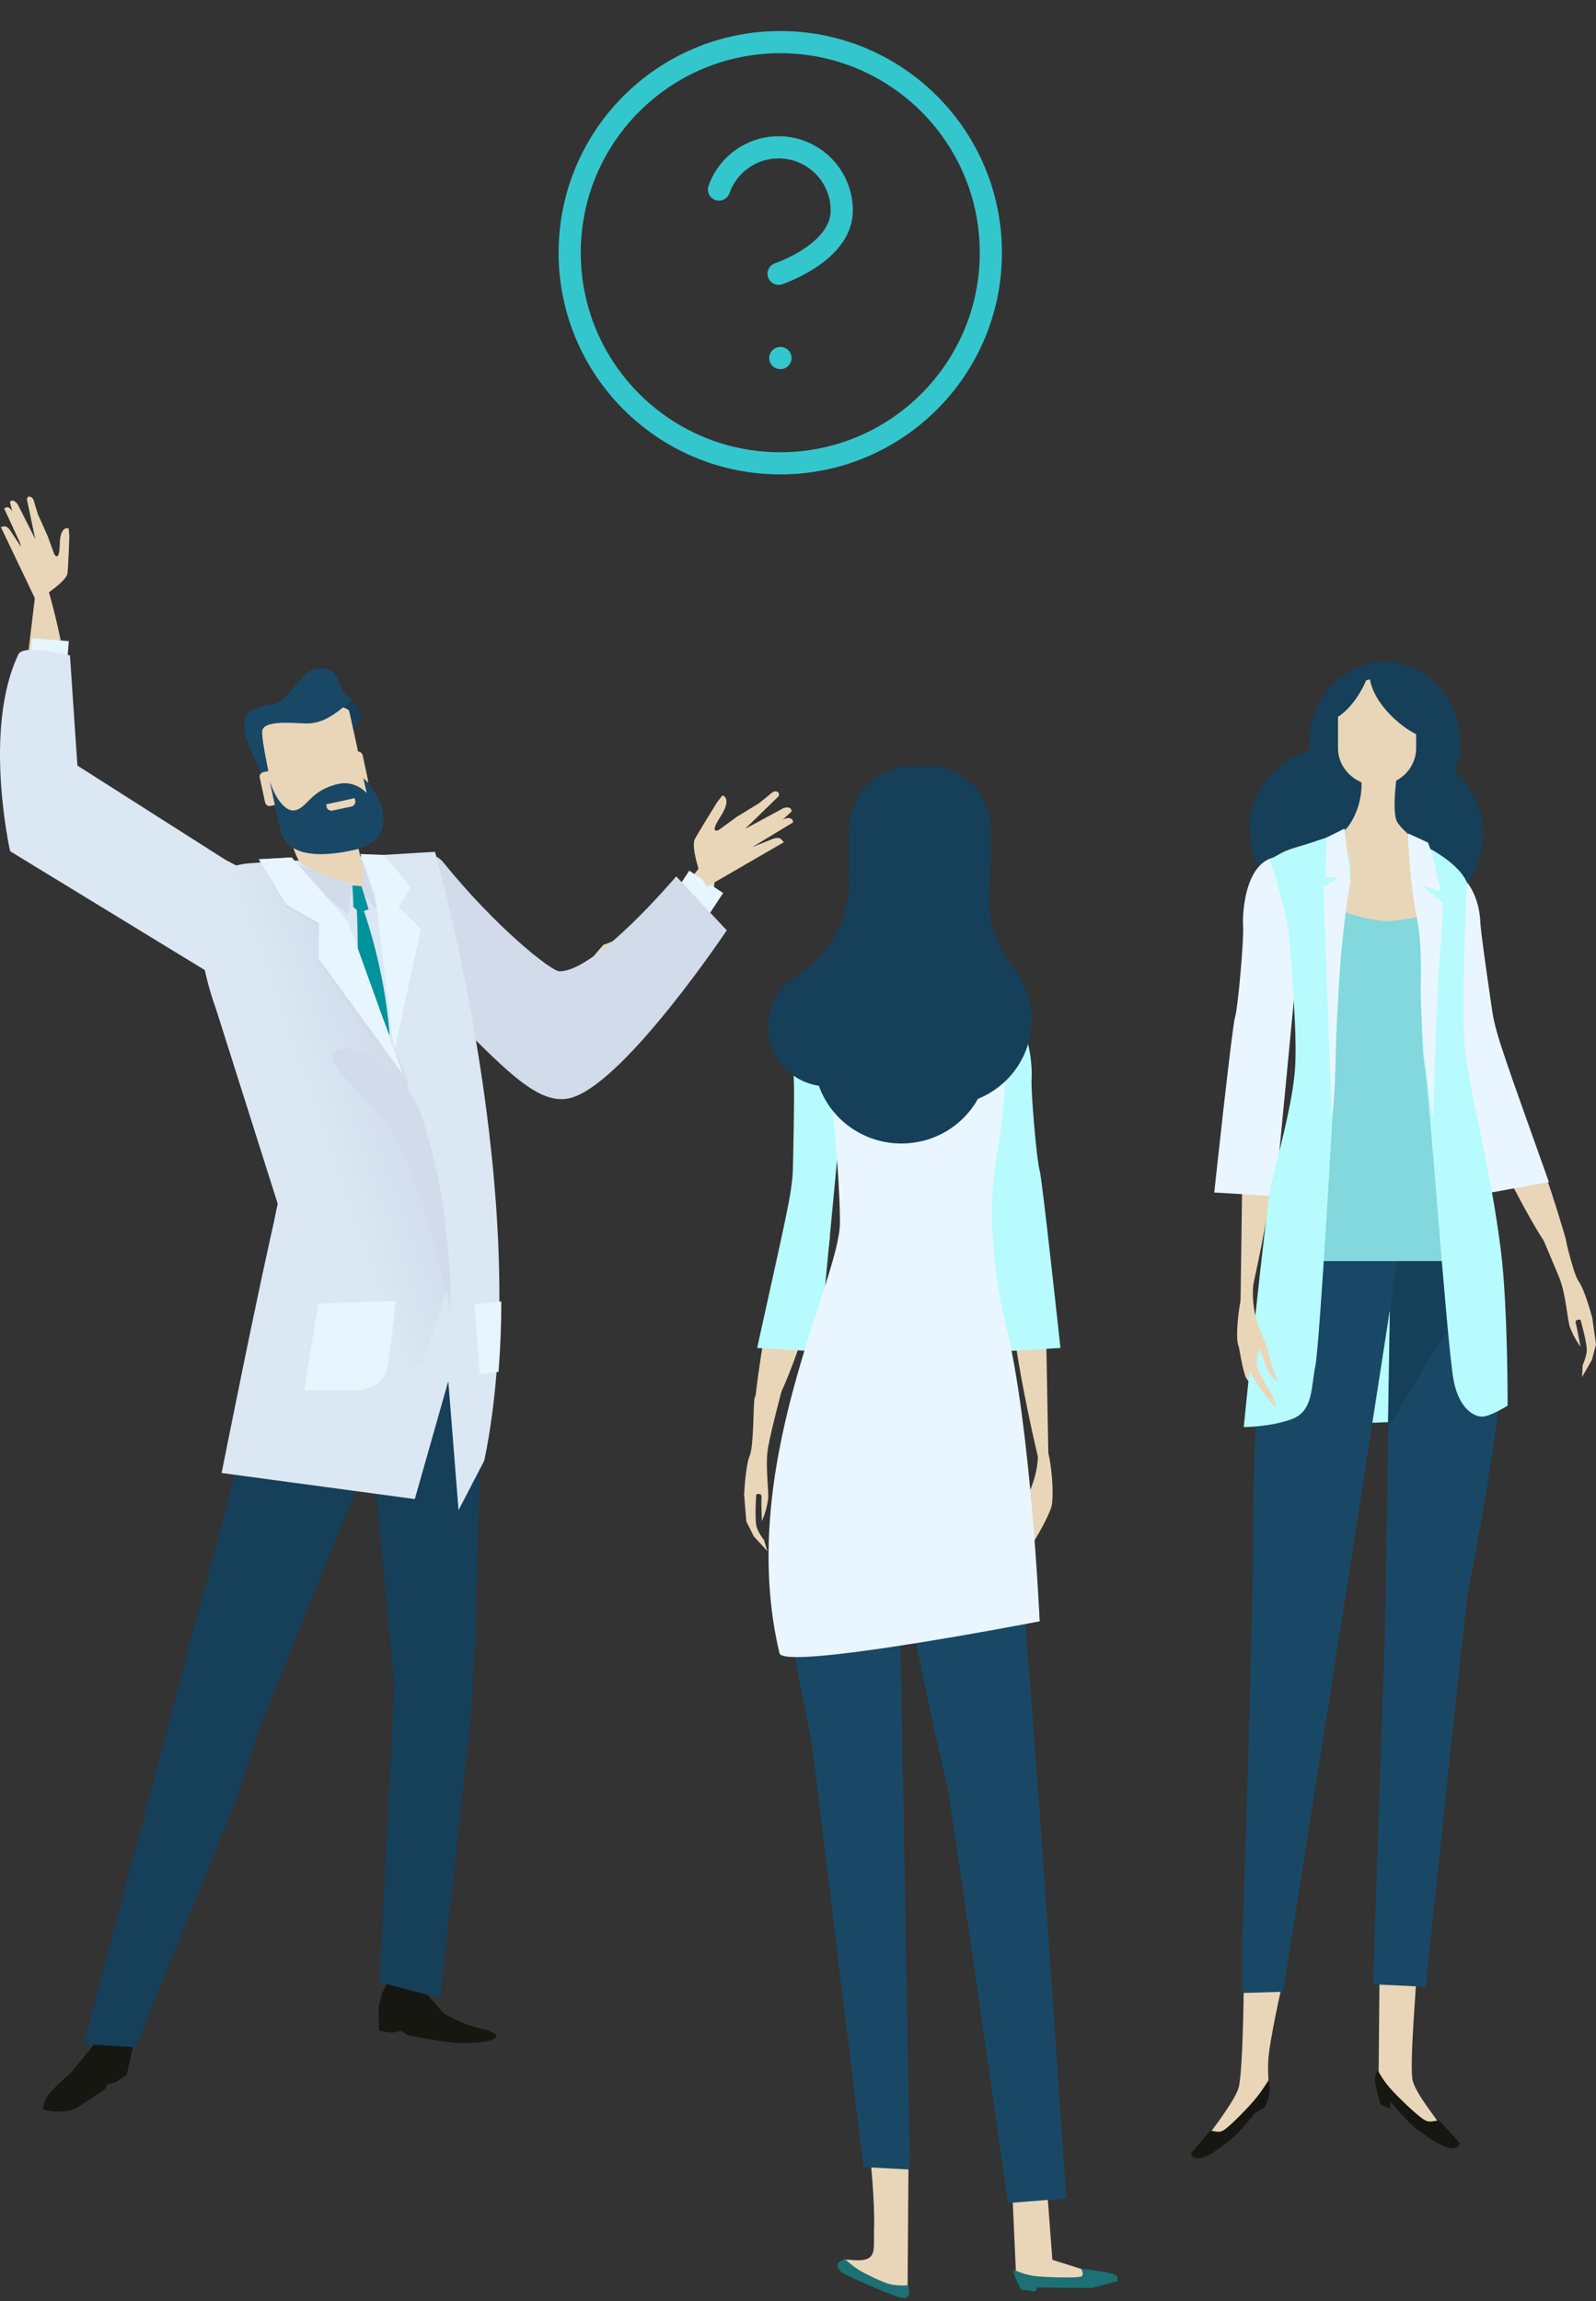 <svg width="360" height="519" viewBox="0 0 360 519" fill="none" xmlns="http://www.w3.org/2000/svg">
    <rect x="0" y="0" width="360" height="519" fill="#333333" stroke="none"/>
    <path d="M331.881 276.172L290.961 277.222L281.868 320.959C281.868 320.959 328.034 322.358 336.777 317.11C345.521 311.862 331.881 276.172 331.881 276.172Z" fill="#B7FBFE"/>
    <path d="M335.868 239.223C343.842 245.941 353.215 279.601 353.215 279.601C353.215 279.601 357.482 302.064 333.629 252.169C327.754 239.783 333.909 237.614 335.868 239.223Z" fill="#E9D6B8"/>
    <path d="M356.852 310.602L359.091 306.683L360 303.184L359.161 297.236C359.161 297.236 357.552 291.078 356.083 288.978C354.614 286.879 352.865 277.642 352.236 276.592C351.676 275.542 345.381 273.093 345.381 273.093C345.381 273.093 350.137 284.36 351.676 288.068C353.215 291.777 353.565 297.866 354.124 299.335C355.104 301.924 356.503 303.744 356.503 303.744C356.503 303.744 355.733 299.615 355.453 298.495C355.104 297.446 356.503 297.656 356.503 297.656C356.503 297.656 358.111 303.254 357.902 304.863C357.692 306.473 356.992 307.872 356.992 307.872L356.852 310.602Z" fill="#E9D6B8"/>
    <path d="M324.606 218.37L335.238 266.305L335.588 269.104L349.367 266.585C339.575 239.013 337.476 233.555 336.637 228.307C336.357 226.417 334.049 210.882 333.909 208.013C333.769 205.144 332.999 197.516 323.906 193.527C315.372 189.748 324.606 218.37 324.606 218.37Z" fill="#E9F6FF"/>
    <path d="M315.092 207.243C304.353 207.243 295.647 198.721 295.647 188.209C295.647 177.697 304.353 169.175 315.092 169.175C325.832 169.175 334.538 177.697 334.538 188.209C334.538 198.721 325.832 207.243 315.092 207.243Z" fill="#163F59"/>
    <path d="M311.176 444.821L310.966 468.124C310.966 468.124 319.29 478.271 322.298 479.88C325.306 481.49 324.956 480.09 324.746 479.251C324.536 478.411 319.5 472.533 318.661 469.314C317.821 466.095 319.64 446.221 319.5 445.171C319.29 444.261 311.176 444.821 311.176 444.821Z" fill="#E9D6B8"/>
    <path d="M289.281 447.27C289.281 447.27 286.273 460.426 286.064 464.905C285.854 469.384 286.693 470.783 285.434 472.183C284.245 473.582 275.711 484.779 273.683 484.779C271.654 484.779 271.654 482.75 271.654 482.75C271.654 482.75 278.369 474.212 279.349 470.993C280.328 467.774 280.538 449.72 280.538 447.9C280.608 446.081 289.281 447.27 289.281 447.27Z" fill="#E9D6B8"/>
    <path d="M286.344 241.812C286.344 241.812 289.632 242.232 287.883 259.727C286.134 277.222 279.699 302.554 279.699 302.554L280.259 261.826C280.259 261.896 281.098 246.291 286.344 241.812Z" fill="#E9D6B8"/>
    <path d="M313.763 283.45L312.434 367.215L309.706 447.55L321.598 448.11C321.598 448.11 329.991 367.005 331.041 359.937C332.09 352.939 344.261 296.396 337.266 282.33C330.271 268.265 313.763 283.45 313.763 283.45Z" fill="#194866"/>
    <path d="M337.266 282.33C337.476 282.75 337.686 283.24 337.826 283.73C330.201 295.556 322.997 305.563 321.388 308.152C320.478 309.622 317.331 314.94 313.064 322.148L313.693 283.38C313.763 283.45 330.271 268.265 337.266 282.33Z" fill="#163F59"/>
    <path d="M286.204 281.561C286.204 281.561 282.706 317.25 282.706 341.603C282.706 365.955 280.258 437.054 280.258 437.054V449.51L289.422 449.23L303.761 358.328L315.652 281.561H286.204Z" fill="#194866"/>
    <path d="M281.867 187.299C281.867 197.796 290.611 206.334 301.313 206.334C312.085 206.334 320.759 197.796 320.759 187.299C320.759 176.803 312.015 168.265 301.313 168.265C290.611 168.265 281.867 176.803 281.867 187.299Z" fill="#163F59"/>
    <path d="M295.367 167.495C295.367 177.572 302.992 185.69 312.365 185.69C321.738 185.69 329.362 177.572 329.362 167.495C329.362 157.418 321.738 149.301 312.365 149.301C302.992 149.301 295.367 157.418 295.367 167.495Z" fill="#163F59"/>
    <path d="M315.373 172.814C315.373 172.814 313.764 182.541 315.093 185.27C316.422 187.999 325.655 194.227 326.984 196.117C328.383 198.006 324.326 212.562 311.036 210.392C297.816 208.223 285.924 199.826 285.924 197.656C285.924 195.487 286.204 193.318 290.541 191.708C294.878 190.099 301.873 188.979 303.761 186.81C305.65 184.64 308.098 179.252 306.699 173.584C305.37 167.985 315.373 172.814 315.373 172.814Z" fill="#E9D6B8"/>
    <path d="M292.569 218.09L287.882 266.935V269.804L273.893 268.964C273.893 268.964 277.95 231.246 278.579 229.426C279.209 227.607 280.608 211.792 280.398 208.923C280.188 206.054 280.818 191.918 290.121 193.317C299.424 194.787 292.569 218.09 292.569 218.09Z" fill="#E9F6FF"/>
    <path d="M308.168 153.43C308.448 153.36 308.728 153.29 309.007 153.22C309.567 156.579 312.225 160.498 316.352 163.647C317.331 164.416 318.38 165.046 319.43 165.606V168.755C319.43 173.374 315.513 177.152 310.616 177.152C305.79 177.152 301.803 173.374 301.803 168.755V161.687C304.251 160.078 306.559 157.139 308.168 153.43Z" fill="#E9D6B8"/>
    <path d="M289.911 284.43H333.489L327.194 247.481L328.593 204.164C328.593 204.164 320.479 207.313 313.414 207.733C308.727 208.013 298.795 204.164 298.795 204.164L289.911 284.43Z" fill="#82D8DC"/>
    <path d="M279.349 303.184C279.349 303.184 280.398 309.692 281.098 310.812C281.587 311.651 284.455 315.08 284.455 315.08C284.455 315.08 284.245 312.701 283.196 311.231C282.077 309.762 279.349 303.184 279.349 303.184Z" fill="#E9D6B8"/>
    <path d="M330.901 199.056C330.901 199.056 329.572 225.857 330.342 235.584C331.181 245.312 336.217 263.016 338.596 282.47C340.134 295.206 340.064 317.04 340.064 317.04C340.064 317.04 336.567 319.209 334.678 319.489C332.79 319.769 329.152 317.95 327.893 311.372C326.354 303.254 322.367 245.731 321.388 240.693C320.059 233.555 321.038 212.771 320.898 209.902C320.829 207.803 319.43 199.265 319.989 197.096C320.549 194.927 320.059 190.168 320.059 190.168C320.059 190.168 328.733 193.947 330.901 199.056Z" fill="#B7FBFE"/>
    <path d="M300.683 188.419C300.683 188.419 302.082 191.568 303.691 192.338C305.299 193.178 304.53 202.065 303.691 203.324C302.851 204.514 301.452 231.946 301.242 238.384C301.033 244.892 297.675 303.394 296.696 308.083C295.716 312.771 296.276 318.23 291.45 320.049C286.553 321.869 280.538 321.869 280.538 321.869C280.538 321.869 285.504 272.883 286.693 267.355C287.882 261.897 291.729 248.671 292.149 240.413C292.569 232.086 291.31 219.56 290.96 212.842C290.54 206.124 286.903 195.417 286.483 194.157C286.064 192.968 299.004 189.049 300.683 188.419Z" fill="#B7FBFE"/>
    <path d="M310.756 466.935C310.756 466.935 309.916 468.334 310.196 469.874C310.406 471.064 311.385 474.632 311.385 474.632L313.623 475.612V474.003C313.623 474.003 317.681 478.901 319.709 480.301C321.738 481.7 326.004 485.269 328.453 484.36C329.082 484.15 329.292 483.38 329.292 483.38C329.292 483.38 325.445 479.111 324.815 478.481C324.186 477.852 322.787 479.111 321.178 478.061C319.569 477.082 314.953 472.603 313.693 471.134C312.015 469.314 310.756 466.935 310.756 466.935Z" fill="#161711"/>
    <path d="M286.133 469.174C286.133 469.174 286.553 470.714 286.343 472.183C286.203 473.373 285.224 475.332 285.224 475.332L283.195 476.452C283.195 476.452 279.418 481.211 277.53 482.61C275.641 484.01 271.724 487.579 269.416 486.669C268.786 486.459 268.646 485.689 268.646 485.689C268.646 485.689 272.213 481.421 272.773 480.791C273.333 480.161 274.662 481.421 276.131 480.371C277.669 479.391 281.936 474.913 283.125 473.443C284.664 471.624 286.133 469.174 286.133 469.174Z" fill="#161711"/>
    <path d="M282.777 288.909C281.798 297.236 285.225 301.225 285.994 304.654C286.764 308.083 288.233 311.582 288.163 311.582C285.155 309.412 285.365 306.683 284.456 305.214C283.546 303.744 284.036 304.164 283.476 307.103C283.197 308.783 285.505 312.002 286.764 314.311C287.813 316.27 287.813 317.46 287.813 317.46C287.813 317.46 285.295 315.011 283.476 312.002C281.238 308.433 279.419 304.094 279.209 303.044C278.79 301.225 279.209 295.627 280.189 291.708C281.308 287.299 283.476 282.96 282.777 288.909Z" fill="#E9D6B8"/>
    <path d="M317.681 187.999C317.681 187.999 317.471 191.008 318.59 200.805C319.5 208.573 320.689 208.503 320.479 221.799C320.269 235.095 323.277 252.38 323.277 252.38C323.277 252.38 324.046 222.219 324.886 213.891C325.375 209.203 325.375 203.605 325.375 203.605L320.689 199.616L325.096 201.015C325.096 201.015 324.186 198.216 323.697 195.417C323.207 192.618 322.088 190.029 322.088 190.029L317.681 187.999Z" fill="#E9F6FF"/>
    <path d="M303.272 186.879L299.215 188.909L299.005 197.796L301.803 198.006L298.515 200.105L300.404 251.89C300.404 251.89 301.103 250 301.313 236.284C301.523 222.499 303.202 206.403 304.601 198.496L303.272 186.879Z" fill="#E9F6FF"/>
    <path d="M4.451 163.296L8.858 126.558C8.858 126.558 18.021 152.8 14.244 163.996C10.466 175.193 4.451 163.296 4.451 163.296Z" fill="#E9D6B8"/>
    <path d="M9.767 134.465C9.767 134.465 15.083 131.036 15.223 129.287C15.433 127.467 15.643 120.889 15.643 120.889L15.503 119.21C15.503 119.21 13.614 118.3 13.474 122.709C13.404 127.118 12.215 124.948 12.215 124.948L10.746 120.889L8.578 116.061L7.878 113.822C7.878 113.822 7.598 112.492 7.249 112.282C6.269 111.512 6.06 112.562 6.06 112.562L7.948 121.589L3.961 113.682C3.961 113.682 3.262 112.772 2.702 112.912C2.142 113.052 2.282 113.402 2.282 113.402L4.731 123.339L2.212 119.49C2.212 119.49 1.513 118.58 0.953 118.72C0.324 118.86 0.184 118.86 0.184 118.86L7.878 134.955L9.767 134.465Z" fill="#E9D6B8"/>
    <path d="M6.479 121.729L3.331 116.341C3.331 116.341 2.772 115.081 2.142 114.591C1.443 114.101 0.953 114.731 0.953 114.731L4.94 123.339L6.479 121.729Z" fill="#E9D6B8"/>
    <path d="M7.22 143.946L15.518 144.607L14.79 153.745L6.493 153.084L7.22 143.946Z" fill="#E7F5FE"/>
    <path d="M50.337 193.598L17.461 172.674L15.782 147.832C15.782 147.832 5.36 145.172 4.171 147.552C-3.943 164.417 2.282 191.988 2.282 191.988L47.679 219.7C47.679 219.7 59.78 223.479 73.28 215.011C83.143 208.923 52.995 195.417 50.337 193.598Z" fill="#DBE7F3"/>
    <path d="M30.541 454.548L29.912 461.896L28.583 467.984L26.135 469.594L24.246 470.154L23.686 471.203L17.251 475.472C15.502 476.242 13.054 476.592 10.117 475.892C9.137 475.682 10.536 472.883 10.886 472.463C12.914 470.084 15.992 467.495 15.992 467.495L21.029 461.336L26.694 453.639L30.541 454.548Z" fill="#161711"/>
    <path d="M87.829 446.501L86.221 449.44L85.381 452.729L85.521 458.047L88.389 458.467L90.557 458.047L91.956 459.027C91.956 459.027 100.07 460.637 103.078 460.777C108.114 460.917 110.912 460.427 111.892 459.447C112.451 458.887 110.073 457.838 109.304 457.698C104.827 456.998 100.14 454.129 100.14 454.129L96.433 449.93L95.734 446.991L87.829 446.501Z" fill="#161711"/>
    <path d="M65.236 286.25L18.86 461.057L30.612 461.756L53.135 406.193L58.591 389.398L85.382 323.618L90.488 287.439L65.236 286.25Z" fill="#163F59"/>
    <path d="M85.591 447.061L88.949 379.881L86.011 349.09L82.444 306.823L87.83 278.552L106.226 281.491L108.325 327.047L107.206 370.294L106.296 386.529L99.301 450.7L85.591 447.061Z" fill="#163F59"/>
    <path d="M136.164 213.052C136.164 213.052 146.796 210.392 159.107 193.947C163.234 188.419 161.416 194.297 160.996 201.015C160.646 207.733 149.105 219.07 135.745 223.478C122.314 227.887 136.164 213.052 136.164 213.052Z" fill="#E9D6B8"/>
    <path d="M155.468 196.371L163.117 201.419L159.035 207.611L151.385 202.564L155.468 196.371Z" fill="#E7F5FE"/>
    <path d="M158.267 198.146C158.267 198.146 155.749 191.149 156.728 189.259C157.708 187.44 161.765 180.932 161.765 180.932L162.954 179.392C162.954 179.392 165.262 179.882 162.534 184.151C159.736 188.489 162.184 187.16 162.184 187.16L166.101 184.291L171.138 181.212L173.236 179.532C173.236 179.532 174.355 178.482 174.775 178.482C176.104 178.482 175.615 179.602 175.615 179.602L168.06 186.95L176.734 182.261C176.734 182.261 177.923 181.841 178.343 182.401C178.762 182.961 178.412 183.171 178.412 183.171L169.809 191.009L174.565 189.119C174.565 189.119 175.754 188.769 176.174 189.259C176.664 189.819 176.804 189.959 176.804 189.959L159.526 199.966L158.267 198.146Z" fill="#E9D6B8"/>
    <path d="M169.46 188.21L175.755 185.27C175.755 185.27 177.084 184.431 177.924 184.501C178.903 184.571 178.903 185.48 178.903 185.48L169.879 190.939L169.46 188.21Z" fill="#E9D6B8"/>
    <path d="M81.954 202.835C81.954 202.835 81.114 208.503 102.728 230.056C114.83 242.093 122.104 249.86 129.239 247.481C141.48 243.422 163.934 209.832 163.934 209.832L152.532 197.656C152.532 197.656 134.345 219.21 126.161 219.07C124.273 219 111.822 209.133 100 194.507C94.964 188.279 83.283 201.225 81.954 202.835Z" fill="#D1DBEA"/>
    <path d="M109.234 329.426L103.429 340.623L101.12 311.512L93.566 338.104L49.988 332.226C49.988 332.226 58.522 289.189 62.719 271.624L48.729 227.467C48.729 227.467 36.837 196.327 56.283 194.857C75.729 193.388 98.113 192.128 98.113 192.128C98.113 192.128 121.126 272.464 109.234 329.426Z" fill="#DBE7F3"/>
    <path d="M80.205 200.455C80.205 200.455 93.915 231.666 85.451 263.506C84.752 266.025 81.534 267.495 81.534 267.495L77.757 263.366C77.757 263.436 82.164 226.767 80.205 200.455Z" fill="#00939B"/>
    <path d="M79.506 199.686L78.457 206.264L66.705 196.327L66.635 194.717L79.506 199.686Z" fill="#D1DBEA"/>
    <path d="M81.604 193.387L85.311 205.424L80.975 200.595L81.604 193.387Z" fill="#D1DBEA"/>
    <path d="M64.816 186.88C65.376 188.839 66.285 191.988 67.194 193.738C68.593 196.537 79.855 199.546 81.534 199.896C83.282 200.176 80.624 191.358 80.555 189.329C80.484 187.79 79.505 188.349 80.555 186.04L64.816 186.88Z" fill="#E9D6B8"/>
    <path d="M83.353 181.352C83.703 183.101 82.654 184.781 80.905 185.131L66.845 188.21C65.097 188.559 63.418 187.51 63.068 185.76L58.521 164.907C58.172 163.157 59.221 161.478 60.97 161.128L75.029 158.049C76.778 157.699 78.457 158.749 78.806 160.498L83.353 181.352Z" fill="#E9D6B8"/>
    <path d="M79.786 164.766C79.786 164.766 81.255 162.317 81.325 161.057C81.394 160.427 80.275 158.188 78.457 157.558C76.708 156.999 75.729 158.958 75.729 158.958C75.729 158.958 78.527 159.798 78.736 160.288C79.016 160.847 79.786 164.766 79.786 164.766Z" fill="#163F59"/>
    <path d="M59.151 174.633C59.151 174.633 55.304 167.076 55.164 164.696C55.024 162.247 54.954 160.568 57.752 159.728C61.949 158.398 62.228 159.308 63.977 157.559C65.796 155.809 68.874 151.82 70.063 151.26C72.091 150.281 75.589 150.281 76.638 154.27C77.407 157.209 79.436 157.559 79.366 157.699C79.296 158.118 78.597 158.608 77.337 159.588C73.84 162.387 71.602 163.297 68.454 163.157C65.306 163.017 59.361 162.527 59.151 164.906C59.011 167.286 60.69 174.004 60.55 174.563C60.48 174.983 59.71 174.913 59.151 174.633Z" fill="#194866"/>
    <path d="M64.886 179.882C65.026 180.442 64.677 181.002 64.047 181.142L61.039 181.772C60.48 181.911 59.92 181.562 59.78 180.932L58.591 175.403C58.451 174.844 58.801 174.284 59.43 174.144L62.438 173.514C62.998 173.374 63.557 173.724 63.697 174.354L64.886 179.882Z" fill="#E9D6B8"/>
    <path d="M83.004 175.963C83.144 176.523 82.794 177.083 82.164 177.223L79.156 177.852C78.597 177.992 78.037 177.642 77.897 177.013L76.708 171.484C76.568 170.925 76.918 170.365 77.548 170.225L80.555 169.525C81.115 169.385 81.674 169.805 81.814 170.365L83.004 175.963Z" fill="#E9D6B8"/>
    <path d="M60.83 176.173C60.83 176.173 62.578 184.361 63.208 187.09C63.767 189.539 65.936 194.787 79.856 191.708C88.109 189.889 86.501 183.941 86.081 181.911C85.731 180.372 83.073 176.243 81.954 175.543L82.724 178.902C82.724 178.902 80.275 175.963 76.358 176.803C69.993 178.202 69.363 182.191 66.565 182.751C64.467 183.241 62.089 180.092 60.83 176.173Z" fill="#194866"/>
    <path d="M74.96 182.821L79.296 181.911C79.856 181.771 80.206 181.211 80.136 180.652L79.996 180.022L73.561 181.421L73.7 182.051C73.77 182.541 74.4 182.961 74.96 182.821Z" fill="#E9D6B8"/>
    <path d="M81.254 192.618L84.612 201.925L88.879 237.404L94.964 209.483L89.928 204.654L92.656 200.176L86.64 192.828L81.254 192.618Z" fill="#E7F5FE"/>
    <path d="M100.98 290.378L95.314 307.523L61.529 315.501C61.529 315.501 58.521 289.119 62.648 271.484L48.658 227.328C48.658 227.328 36.767 196.187 56.213 194.717C58.941 194.508 61.739 194.298 64.537 194.088C68.454 193.808 75.798 205.074 77.547 208.363C79.436 211.862 91.747 243.353 91.747 243.353L100.98 290.378Z" fill="url(#paint0_linear)"/>
    <path d="M65.796 193.387L58.381 193.807L64.537 204.514L71.951 208.923L71.882 217.25L91.117 244.682L78.597 208.573L65.796 193.387Z" fill="#D1DBEA"/>
    <path d="M65.796 193.387L58.382 193.807L64.537 204.024L71.952 208.223L71.882 216.201L90.978 242.443L78.527 207.873L65.796 193.387Z" fill="#E7F5FE"/>
    <path d="M81.534 199.895L79.506 199.686L79.716 204.584L81.184 205.844L83.143 205.074L81.534 199.895Z" fill="#00939B"/>
    <path d="M89.228 293.387L71.811 294.017L68.593 313.611H80.205C80.205 313.611 86.36 313.611 87.339 308.433C88.319 303.184 89.228 293.387 89.228 293.387Z" fill="#E7F5FE"/>
    <path d="M112.452 309.413L108.185 309.902L107.065 294.157L113.081 293.527C113.081 298.706 112.871 304.024 112.452 309.413Z" fill="#E7F5FE"/>
    <path d="M94.615 250.49C94.615 250.49 101.679 268.055 101.679 295.487C101.679 295.487 96.993 276.802 95.314 271.344C89.718 253.289 84.402 250 77.337 242.513C68.384 232.996 87.55 234.115 94.615 250.49Z" fill="#D1DBEA"/>
    <path d="M229.616 277.642C229.616 277.642 226.328 278.061 228.147 295.836C229.965 313.541 236.68 339.153 236.68 339.153L235.911 297.865C235.911 297.865 234.932 282.12 229.616 277.642Z" fill="#E9D6B8"/>
    <path d="M234.092 325.367C234.722 333.834 231.154 337.683 230.245 341.112C229.336 344.541 227.727 348.04 227.797 348.04C230.944 345.941 230.804 343.211 231.784 341.742C232.763 340.272 232.203 340.692 232.693 343.701C232.973 345.381 230.455 348.6 229.056 350.909C227.867 352.869 227.867 354.058 227.867 354.058C227.867 354.058 230.455 351.679 232.483 348.74C234.931 345.171 236.89 340.902 237.17 339.853C237.659 338.033 237.45 332.365 236.61 328.376C235.631 323.757 233.602 319.209 234.092 325.367Z" fill="#E9D6B8"/>
    <path d="M228.147 490.167L229.196 513.4L243.745 514.59L250.25 513.75L237.38 509.692L235.911 490.377L228.147 490.167Z" fill="#E9D6B8"/>
    <path d="M230.315 516.41L233.463 516.829L234.022 515.92L246.124 516.06L251.999 514.52C251.999 514.52 252.209 513.47 251.719 513.191C250.041 512.281 243.815 511.721 243.815 511.721C243.815 511.721 244.655 512.911 243.955 513.4C243.326 513.89 235.281 513.61 233.253 513.33C229.825 512.771 228.706 511.721 228.636 512.001C228.357 512.771 230.315 516.41 230.315 516.41Z" fill="#1D7074"/>
    <path d="M227.867 320.818L234.582 409.622L240.528 495.835L227.378 496.885C227.378 496.885 215.067 410.041 213.598 402.554C212.129 395.066 196.53 334.814 203.805 319.419C211.08 303.954 227.867 320.818 227.867 320.818Z" fill="#194866"/>
    <path d="M181.071 272.953C173.726 281.84 170.019 318.299 170.019 318.299C170.019 318.299 172.467 332.295 185.967 285.409C190.024 271.344 182.89 270.784 181.071 272.953Z" fill="#E9D6B8"/>
    <path d="M173.097 349.86L170.019 346.501L168.34 343.142L167.851 337.124C167.851 337.124 168.13 330.686 169.11 328.307C170.089 325.928 169.879 316.34 170.229 315.221C170.579 314.031 176.594 312.632 176.594 312.632C176.594 312.632 173.936 322.499 173.237 326.557C172.537 330.546 173.517 336.634 173.237 338.244C172.887 340.973 171.838 343.072 171.838 343.072C171.838 343.072 171.698 338.804 171.768 337.684C171.838 336.564 170.579 337.054 170.579 337.054C170.579 337.054 170.159 342.932 170.719 344.542C171.278 346.081 172.327 347.341 172.327 347.341L173.097 349.86Z" fill="#E9D6B8"/>
    <path d="M220.312 252.519L225.069 301.994V304.863L239.198 304.024C239.198 304.024 235.071 265.815 234.512 263.996C233.882 262.176 232.483 246.151 232.693 243.282C232.903 240.413 232.273 225.997 222.83 227.467C213.317 228.866 220.312 252.519 220.312 252.519Z" fill="#B7FBFE"/>
    <path d="M189.675 252.519L184.989 301.994V304.864L170.789 304.024C177.155 275.053 178.623 269.314 178.833 263.996C178.903 262.037 179.253 246.151 179.043 243.282C178.833 240.413 178.623 232.575 187.227 227.467C195.411 222.568 189.675 252.519 189.675 252.519Z" fill="#B7FBFE"/>
    <path d="M204.924 487.508L204.714 517.319L192.403 512.98C192.403 512.98 187.227 509.202 191.704 509.692C198.279 510.391 196.95 507.662 197.16 502.274C197.369 496.955 196.32 486.668 196.32 486.668L204.924 487.508Z" fill="#E9D6B8"/>
    <path d="M190.794 509.692C190.794 509.692 192.193 511.021 193.662 511.931C195.131 512.841 199.258 514.87 200.867 515.22C202.895 515.64 204.854 515.43 204.854 515.43C204.854 515.43 205.763 518.509 203.735 518.299C201.706 518.089 191.424 513.54 189.955 512.561C188.556 511.581 188.346 509.902 190.794 509.692Z" fill="#1D7074"/>
    <path d="M202.196 323.408L203.735 403.953L205.204 489.328L194.781 488.768C194.781 488.768 184.289 402.834 183.38 395.206C182.47 387.578 169.949 337.054 178.343 322.288C186.807 307.593 202.196 323.408 202.196 323.408Z" fill="#194866"/>
    <path d="M204.224 223.618C204.224 223.618 220.383 224.738 224.23 226.347C228.077 228.027 227.238 246.921 224.789 260.847C222.341 274.843 224.719 290.028 226.958 299.195C232.554 321.798 234.512 365.675 234.512 365.675C234.512 365.675 176.805 376.872 175.825 372.883C165.823 330.826 189.465 289.048 189.465 275.682C189.465 262.246 185.898 231.596 186.178 228.587C186.457 225.508 200.727 223.618 204.224 223.618Z" fill="#E9F6FF"/>
    <path d="M228.566 218.16L228.636 218.09C225.139 213.821 223.11 209.063 223.11 202.065C223.11 199.126 223.39 198.006 223.46 193.597C223.46 193.177 223.53 192.757 223.53 192.338V187.019C223.53 179.182 217.165 172.813 209.33 172.813H205.763C197.929 172.813 191.564 179.182 191.564 187.019V197.516C191.564 197.516 191.564 197.516 191.494 197.516C191.494 197.866 191.564 198.146 191.564 198.496V199.056C191.424 207.453 187.297 214.801 180.861 219.489C176.385 221.659 173.237 226.277 173.237 231.596C173.237 238.314 178.203 243.912 184.709 244.892C187.367 252.449 194.711 257.908 203.315 257.908C210.799 257.908 217.235 253.849 220.592 247.831C227.727 244.962 232.693 238.034 232.693 229.986C232.693 225.578 231.154 221.449 228.566 218.16Z" fill="#163F59"/>
    <g clip-path="url(#clip0)">
        <path d="M176 104.5C202.234 104.5 223.5 83.234 223.5 57C223.5 30.767 202.234 9.5 176 9.5C149.766 9.5 128.5 30.767 128.5 57C128.5 83.234 149.766 104.5 176 104.5Z" stroke="#34C6CD" stroke-width="5" stroke-linecap="round" stroke-linejoin="round"/>
        <path d="M162.178 42.75C163.294 39.575 165.499 36.898 168.4 35.193C171.301 33.488 174.712 32.865 178.029 33.434C181.346 34.003 184.355 35.727 186.522 38.302C188.689 40.876 189.875 44.135 189.87 47.5C189.87 57 175.62 61.75 175.62 61.75" stroke="#34C6CD" stroke-width="5" stroke-linecap="round" stroke-linejoin="round"/>
        <path d="M176 80.75H176.048" stroke="#34C6CD" stroke-width="5" stroke-linecap="round" stroke-linejoin="round"/>
    </g>
    <defs>
        <linearGradient id="paint0_linear" x1="91.627" y1="245.269" x2="71.09" y2="252.527" gradientUnits="userSpaceOnUse">
            <stop stop-color="#D1DBEA"/>
            <stop offset="1" stop-color="#DBE7F3"/>
        </linearGradient>
        <clipPath id="clip0">
            <rect width="114" height="114" fill="white" transform="translate(119)"/>
        </clipPath>
    </defs>
</svg>

